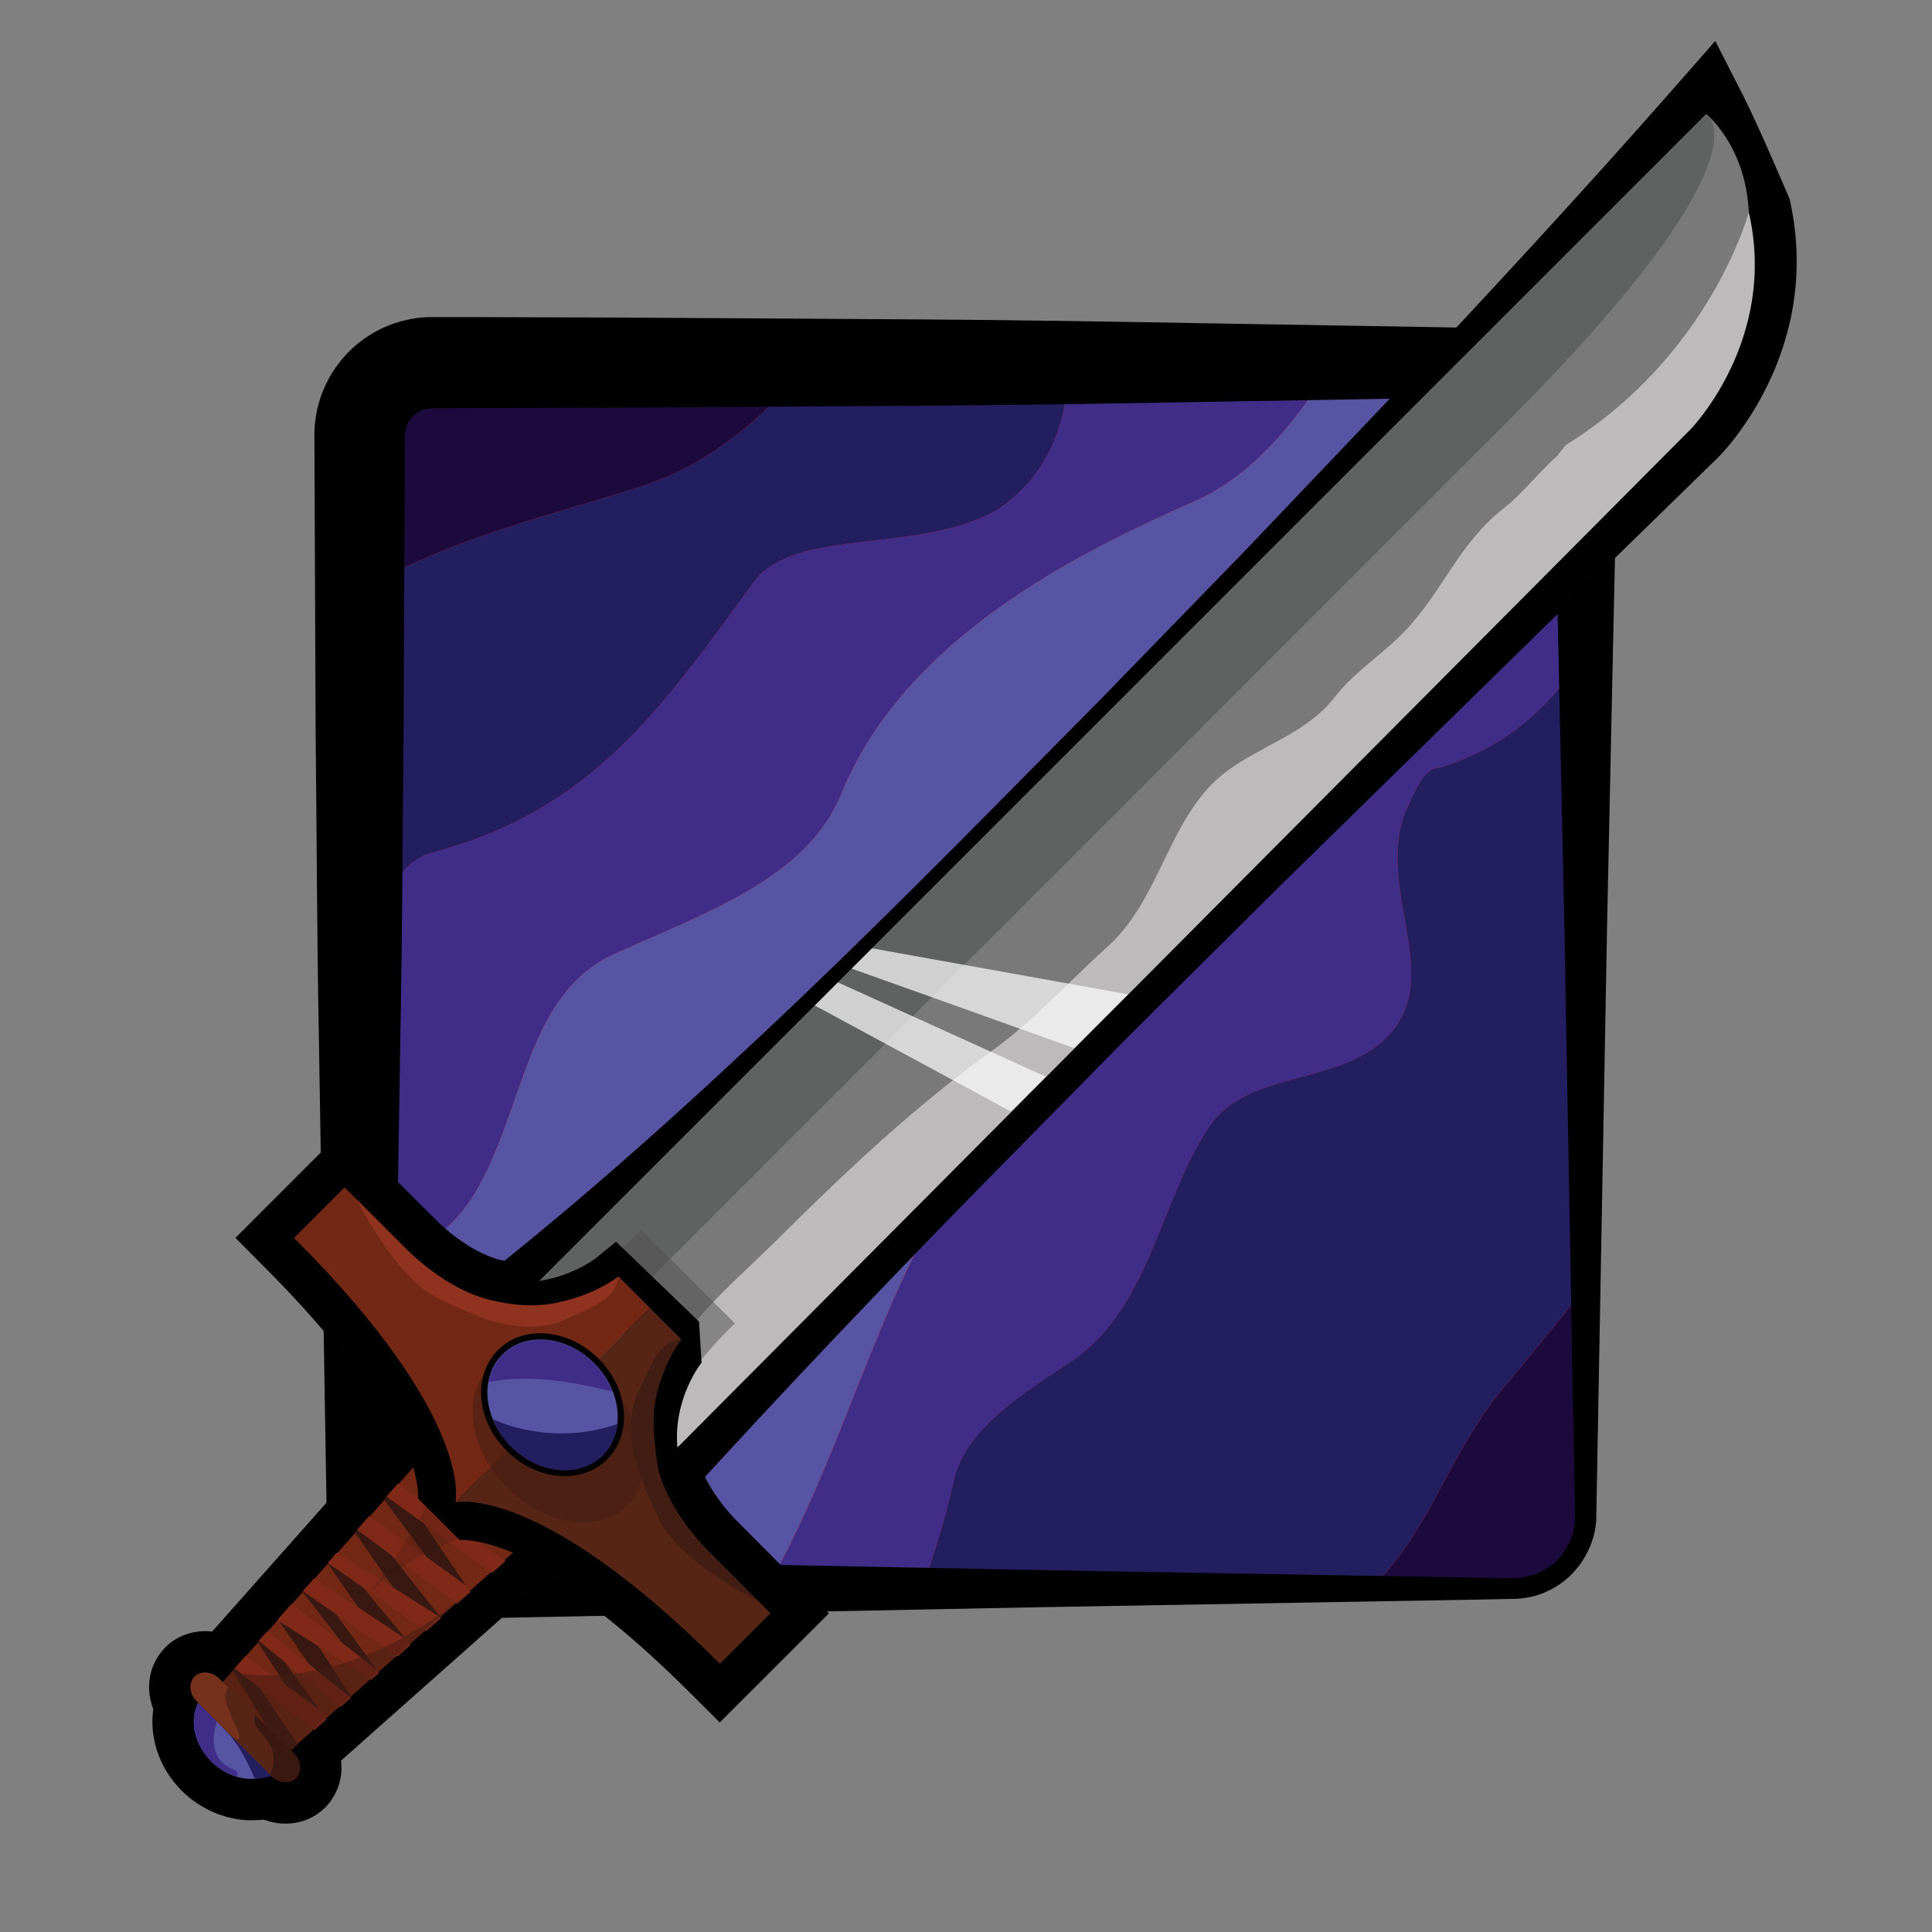 <?xml version="1.0" encoding="utf-8"?>
<!-- Generator: Adobe Illustrator 16.0.0, SVG Export Plug-In . SVG Version: 6.00 Build 0)  -->
<!DOCTYPE svg PUBLIC "-//W3C//DTD SVG 1.1//EN" "http://www.w3.org/Graphics/SVG/1.1/DTD/svg11.dtd">
<svg version="1.1" id="Layer_1" xmlns="http://www.w3.org/2000/svg" xmlns:xlink="http://www.w3.org/1999/xlink" x="0px" y="0px"
	 width="139.777px" height="139.778px" viewBox="41.111 80.222 139.777 139.778"
	 enable-background="new 41.111 80.222 139.777 139.778" xml:space="preserve">
<rect x="41.111" y="80.222" width="139.777" height="139.778" fill="#808080" stroke="none"/>
<g>
	<g>
		<g>
			<path fill="#DE1F26" d="M155.834,189.896c0,2.904-2.356,5.262-5.263,5.262H72.392c-2.905,0-5.262-2.357-5.262-5.262v-78.177
				c0-2.909,2.356-5.262,5.262-5.262h78.179c2.906,0,5.263,2.355,5.263,5.262V189.896z"/>
			<g>
				<path fill="#1D0A3C" d="M140.291,195.157h10.28c2.906,0,5.263-2.357,5.263-5.262V173.31c-2.064,2.659-4.127,5.139-6.189,7.613
					C145.758,185.785,144.536,191.029,140.291,195.157z"/>
				<path fill="#1D0A3C" d="M99.608,106.456H72.392c-2.905,0-5.262,2.355-5.262,5.262v11.335c6.331-3.938,14.542-5.701,20.627-7.729
					C92.227,113.837,96.294,110.651,99.608,106.456z"/>
				<path fill="#231E5F" d="M95.803,122.132c3.095-3.712,11.76-1.855,17.33-4.95c3.908-2.511,5.169-6.41,5.379-10.726H99.608
					c-3.312,4.195-7.381,7.381-11.849,8.869c-6.083,2.03-14.297,3.792-20.626,7.729v25.104c1.638-2.437,2.869-5.647,5.155-6.221
					C84.046,138.84,88.997,131.414,95.803,122.132z"/>
				<path fill="#402D88" d="M137.562,106.456h-19.05c-0.21,4.316-1.476,8.215-5.379,10.726c-5.57,3.094-14.235,1.239-17.33,4.95
					c-6.806,9.282-11.759,16.708-23.517,19.805c-2.286,0.573-3.518,3.784-5.156,6.221v24.611c3.118-1.441,6.218-2.826,8.253-6.079
					c3.712-6.189,3.712-14.234,9.901-17.328c6.807-3.093,14.232-5.567,16.709-11.757c4.333-10.521,15.472-16.71,25.371-21.043
					C131.688,114.709,134.781,110.854,137.562,106.456z"/>
				<path fill="#402D88" d="M128.604,161.737c2.476-3.713,8.045-3.093,11.759-5.567c6.19-4.332,0-11.142,2.476-17.33
					c0.62-1.238,1.238-3.091,2.477-3.091c4.872-1.486,8.219-4.567,10.52-8.469v-7.289c-1.648,1.178-3.343,2.12-4.951,2.761
					c-12.997,5.569-18.565,16.707-26.61,27.849c-2.476,3.712-7.428,7.424-10.521,10.52c-8.619,9.695-10.675,22.674-17.187,34.037
					h11.217c0.883-2.305,1.63-4.767,2.254-7.423c0.62-3.714,4.332-6.19,8.044-8.666
					C124.272,175.354,124.889,167.309,128.604,161.737z"/>
				<path fill="#5754A4" d="M150.571,106.456h-1.672h-11.338c-2.78,4.397-5.873,8.253-10.196,10.107
					c-9.899,4.334-21.041,10.521-25.373,21.043c-2.475,6.188-9.902,8.662-16.709,11.755c-6.189,3.098-6.189,11.142-9.902,17.332
					c-2.033,3.249-5.135,4.634-8.252,6.078v17.124c0,2.907,2.357,5.262,5.262,5.262H83.88h12.683
					c6.51-11.363,8.567-24.342,17.187-34.037c3.092-3.093,8.044-6.808,10.522-10.52c8.04-11.142,13.61-22.28,26.606-27.849
					c1.612-0.645,3.307-1.583,4.952-2.761v-8.271C155.834,108.81,153.478,106.456,150.571,106.456z"/>
				<path fill="#231E5F" d="M145.314,135.749c-1.238,0-1.859,1.855-2.477,3.091c-2.476,6.191,3.715,12.998-2.476,17.33
					c-3.714,2.471-9.283,1.854-11.759,5.567c-3.715,5.571-4.331,13.617-10.521,17.327c-3.716,2.477-7.425,4.952-8.045,8.666
					c-0.626,2.657-1.372,5.122-2.254,7.423h21.715h10.792c4.245-4.127,5.467-9.372,9.354-14.233
					c2.063-2.477,4.125-4.951,6.189-7.614V155.88v-28.604C153.533,131.182,150.187,134.263,145.314,135.749z"/>
			</g>
		</g>
		<g>
			<path d="M156.602,189.935c-0.007,2-1.178,4.042-2.933,5.084c-0.871,0.546-1.891,0.841-2.914,0.877l-2.728,0.054l-10.802,0.188
				l-21.612,0.376l-43.333,0.856c-0.265-0.02-0.365,0.002-0.762-0.04c-0.372-0.04-0.735-0.1-1.029-0.183
				c-0.626-0.146-1.229-0.393-1.797-0.695c-1.129-0.624-2.106-1.526-2.788-2.633c-0.7-1.095-1.09-2.393-1.146-3.691l-0.053-2.775
				l-0.177-10.808l-0.353-21.606c-0.137-7.203-0.147-14.409-0.228-21.611l-0.09-21.776l0.016-0.338
				c0.004-0.104,0.005-0.206,0.039-0.464c0.05-0.441,0.129-0.874,0.221-1.2c0.178-0.713,0.464-1.394,0.818-2.033
				c0.724-1.271,1.758-2.36,3.013-3.114c1.247-0.771,2.711-1.193,4.168-1.239l2.801-0.001l10.806,0.032l21.612,0.134
				c7.203,0.044,14.407,0.163,21.609,0.292l21.736,0.368c0.269,0.025,0.354,0.011,0.768,0.065c0.39,0.05,0.764,0.121,1.064,0.212
				c0.638,0.166,1.248,0.434,1.817,0.759c1.14,0.665,2.103,1.608,2.756,2.743c0.671,1.122,1.017,2.43,1.037,3.721l-0.049,2.77
				l-0.236,10.806l-0.463,21.61l-0.789,43.222V189.935z M155.064,189.896l-0.785-43.222l-0.467-21.612l-0.237-10.806l-0.063-2.632
				c-0.04-0.507-0.193-0.99-0.472-1.401c-0.268-0.416-0.652-0.748-1.08-0.979c-0.219-0.107-0.44-0.201-0.678-0.247
				c-0.133-0.039-0.201-0.037-0.262-0.048c-0.032-0.022-0.396-0.019-0.578-0.029l-21.486,0.368
				c-7.202,0.128-14.406,0.247-21.609,0.291l-21.608,0.135l-10.806,0.032l-2.6,0.013c-0.342,0.011-0.667,0.094-0.954,0.271
				c-0.296,0.166-0.535,0.429-0.709,0.717c-0.077,0.15-0.154,0.3-0.19,0.464c-0.034,0.106-0.025,0.121-0.038,0.125
				c-0.011-0.036-0.019,0.087-0.024,0.208l-0.018,0.338l-0.092,21.444c-0.078,7.203-0.087,14.408-0.228,21.612l-0.347,21.606
				l-0.174,10.808l-0.038,2.628c0,0.5,0.11,0.992,0.362,1.428c0.237,0.445,0.61,0.816,1.043,1.093c0.221,0.128,0.452,0.244,0.7,0.31
				c0.141,0.05,0.221,0.057,0.295,0.078c0.046,0.035,0.399,0.039,0.585,0.058l43.107,0.855l21.612,0.375l10.802,0.188l2.68,0.036
				c0.775-0.018,1.542-0.225,2.206-0.631c1.366-0.796,2.169-2.303,2.155-3.914L155.064,189.896z"/>
		</g>
	</g>
	<g>
		<g>
			<g>
				<path fill="#010101" d="M66.578,169.836c0.378,0.403,0.764,0.783,1.127,1.185c1.042,1.154,2.054,2.347,3.026,3.589
					c1.934,2.493,3.752,5.141,5.101,8.298l0.74,1.729l-1.261,1.425l-15.837,17.852l-2.115,2.386l-2.255-2.253l-0.223-0.226
					l0.246,0.222h-0.005l-0.133-0.108l-0.117-0.117c0.18,0.181,0.43,0.348,0.836,0.406c0.377,0.068,1.082-0.042,1.599-0.571
					c-0.053,0.059,0.468-0.526,0.247-0.276l0,0l-0.002,0.003l-0.001,0.003l-0.005,0.004l-0.009,0.016l-0.019,0.024l-0.039,0.05
					c-0.003,0.007-0.098,0.121-0.029,0.042c0.186-0.199,0.337-0.574,0.378-0.728c0.086-0.289,0.086-0.546,0.061-0.745
					c-0.061-0.408-0.227-0.655-0.407-0.835l0.871,0.863l0.012,1.163c-0.005-0.464-0.182-1.331-0.875-2.02
					c-0.691-0.695-1.557-0.873-2.023-0.877l1.185,0.015l0.871,0.895l0.091,0.097l1,1.027l-0.478,2.425
					c0.03-0.156-0.053,0.258,0.262,0.611c0.046,0.071,0.183,0.202,0.286,0.271c-0.029-0.025,0.046,0.036-0.077-0.05l0.216,0.136
					c0.205,0.143,0.115,0.046,0.136,0.071c-0.441-0.175,0.372,0.138,0.028,0.006c0.166,0.055,0.378,0.115,0.281,0.076
					c-0.067-0.003,0.064-0.007,0.031,0l0.042-0.014l0.277-0.008c0.063,0,0.057-0.007,0.022,0.008l1.772-0.725l1.436,1.39
					c-0.2-0.19-0.472-0.365-0.949-0.413c-0.246-0.025-0.535,0.016-0.869,0.146c-0.162,0.076-0.316,0.173-0.472,0.285l-0.105,0.095
					l-0.048,0.052l-0.244,0.276h0.002l0.001-0.005l0.005-0.007l0.009-0.019l0.083-0.104c-0.589,0.814-0.46,1.396-0.373,1.73
					c0.056,0.18,0.138,0.324,0.228,0.442c0.009,0.032,0.162,0.172,0.08,0.089l-0.189-0.191l-2.255-2.252l2.386-2.115l18.276-16.21
					l1.537-1.362l1.817,0.93c2.696,1.385,5.056,3.072,7.281,4.856c2.223,1.79,4.288,3.705,6.27,5.683l-4.248-0.003l3.657-3.653
					l-0.002,4.241l-4.688-4.705c-0.339-0.347-0.83-0.902-1.246-1.417l-0.556-0.735l-0.586-0.863l-0.283-0.464l-0.205-0.353
					c-0.119-0.189-0.325-0.614-0.482-0.921l-0.149-0.325l-0.079-0.192l-0.16-0.378l-0.37-1.037l-0.069-0.189l-0.044-0.329
					c0.022,0.153,0.015,0.101,0.008,0.064L85.8,187.12l-0.037-0.197l-0.006-0.042l-0.222-1.674l1.05-0.967
					c7.537-6.943,14.916-14.035,22.191-21.229l10.888-10.823l10.771-10.942l21.374-22.045l5.332-5.521l2.666-2.76l1.334-1.382
					c0.36-0.354,0.616-0.703,0.953-1.161c2.554-3.569,3.57-8.048,2.511-12.114l0.179,0.539c-1.027-2.354-2.062-4.704-2.975-7.108
					l-0.012-0.026l4.876,0.929c-7.647,6.707-15.094,13.614-22.5,20.561l-11.029,10.502l-10.922,10.611
					c-7.206,7.147-14.476,14.232-21.485,21.575c-7.001,7.356-13.845,14.865-20.185,22.878l0,0l-1.027,1.027l-1.42-0.173
					c-0.455-0.052-0.902-0.113-1.35-0.197l-0.702-0.144l-0.678-0.172l0.221,0.055l-0.297-0.075l-0.203-0.069l-0.097-0.031
					l-0.191-0.067l-0.412-0.15c-0.367-0.153-0.652-0.254-1.08-0.467c-0.409-0.196-1.15-0.597-1.686-0.95l-0.771-0.521l-0.806-0.603
					l-0.415-0.342l-0.31-0.269c-0.187-0.146-0.483-0.435-0.715-0.652l-4.692-4.673l4.245-0.004L66.578,169.836z M58.144,169.782
					l5.772-5.776l2.121-2.118l2.126,2.118l4.581,4.563c0.17,0.154,0.255,0.261,0.49,0.454l0.311,0.267l0.156,0.133l0.02,0.017
					c0.088,0.071-0.118-0.099-0.097-0.077h0.001l0.004,0.003l0.009,0.008l0.04,0.035l0.08,0.062l0.499,0.377l0.583,0.4
					c0.38,0.241,0.596,0.37,1.167,0.652l0.419,0.186c0.071,0.032,0.242,0.087,0.359,0.128l0.193,0.067l0.096,0.036l0.024,0.008
					l0.011,0.004l0.005,0.003l-0.15-0.051l-0.197-0.042l0.17,0.039l0.051,0.01l0.203,0.06l0.229,0.05l0.418,0.085
					c0.299,0.057,0.607,0.1,0.911,0.136l-2.451,0.863l0.001-0.004c8.014-6.34,15.523-13.185,22.877-20.184
					c7.344-7.011,14.427-14.277,21.578-21.488l10.608-10.921l10.499-11.029c6.95-7.406,13.857-14.852,20.564-22.5l2.783-3.172
					l2.093,4.101l0.011,0.024c1.133,2.309,2.137,4.672,3.157,7.03l0.118,0.279l0.057,0.26c0.639,2.94,0.61,6.072-0.117,8.979
					c-0.725,2.919-2.038,5.59-3.82,7.946c-0.433,0.564-0.972,1.22-1.537,1.751l-1.374,1.338l-2.746,2.681l-5.5,5.36l-21.936,21.484
					l-10.889,10.818l-10.771,10.94c-7.162,7.315-14.219,14.731-21.12,22.299l0.828-2.64l0.009,0.038l0.09,0.535l-0.11-0.521
					l0.175,0.506l0.157,0.378l0.078,0.189l0.021,0.048l0.005,0.01v0.003c-0.167-0.363-0.045-0.1-0.082-0.178l0.001,0.003l0.048,0.1
					l0.031,0.063c0.097,0.173,0.111,0.255,0.277,0.53l0.205,0.356l0.051,0.085l0.001,0.009l0.001,0.003
					c-0.03-0.051,0.071,0.113-0.067-0.114l0.008,0.015l0.013,0.021l0.027,0.039l0.111,0.176l0.333,0.495l0.433,0.576
					c0.275,0.331,0.495,0.602,0.919,1.036l4.566,4.586l2.119,2.125l-2.121,2.119l-3.657,3.657l-2.119,2.116l-2.126-2.12
					c-1.863-1.855-3.785-3.634-5.79-5.251c-2.002-1.609-4.095-3.082-6.234-4.179l3.353-0.427l-18.264,16.214l0.129-4.369l0.19,0.188
					c0.047,0.044,0.306,0.332,0.436,0.497c0.309,0.406,0.563,0.868,0.73,1.395c0.171,0.52,0.245,1.116,0.19,1.745
					c-0.049,0.342-0.089,0.608-0.237,1.015c-0.09,0.232-0.201,0.461-0.329,0.676l-0.203,0.311l-0.04,0.054l-0.083,0.107
					l-0.267,0.303l-0.103,0.091l-0.212,0.18c-0.288,0.243-0.598,0.421-0.929,0.561c-0.66,0.288-1.321,0.36-1.925,0.321
					c-1.202-0.089-2.151-0.622-2.863-1.32l3.208,0.67c-0.732,0.285-1.488,0.403-2.174,0.403l0.322-0.018
					c-0.715,0.053-1.274,0.05-2.01-0.11c-0.435-0.089-0.545-0.139-0.709-0.186c-0.669-0.231-0.18-0.037-0.927-0.36
					c-0.279-0.137-0.689-0.364-0.76-0.422l-0.215-0.138c-0.269-0.178-0.319-0.232-0.488-0.358c-0.438-0.35-0.79-0.701-1.163-1.17
					c-0.71-0.892-1.239-1.972-1.454-3.189c-0.217-1.202-0.114-2.593,0.541-3.88l0.523,3.452l-0.092-0.092l2.055,0.906
					c-0.467-0.003-1.333-0.187-2.025-0.878c-0.696-0.693-0.875-1.56-0.88-2.022l0.88,2.022c-0.649-0.652-1.149-1.524-1.302-2.594
					c-0.077-0.531-0.054-1.127,0.119-1.737c0.078-0.317,0.321-0.839,0.569-1.188l0.117-0.159l0.039-0.051l0.286-0.327
					c0.998-1.011,2.421-1.293,3.456-1.13c1.07,0.154,1.939,0.655,2.596,1.304l-0.249-0.222h0.004l0.129,0.108l0.118,0.116
					l0.224,0.225l-4.369,0.128l15.836-17.851l-0.523,3.153c-0.995-2.351-2.56-4.702-4.292-6.921c-0.874-1.112-1.795-2.2-2.756-3.268
					c-0.974-1.077-1.938-2.088-2.992-3.147L58.144,169.782z"/>
			</g>
			<g>
				<g>
					<path fill="#5754A4" d="M55.933,202.753c-1.229,1.227-1.024,3.425,0.459,4.905c1.485,1.487,3.682,1.691,4.91,0.464
						L55.933,202.753z"/>
					<path fill="#402D88" d="M58.16,208.344c-0.148-0.115-0.36-0.2-0.456-0.247c-1.645-0.831-1.158-2.978-0.611-4.023
						c0.019-0.035,0.053-0.047,0.075-0.084l-1.238-1.236c-1.229,1.227-1.023,3.425,0.458,4.909c0.33,0.33,0.716,0.602,1.124,0.805
						c0.162,0.078,0.717,0.407,0.792,0.15C58.337,208.521,58.264,208.426,58.16,208.344z"/>
					<path fill="#231E5F" d="M56.98,204.776c0.205,0.46,0.619,0.795,0.926,1.189c0.699,0.91,1.201,1.913,1.632,2.937
						c0.77,0.018,1.5-0.203,2.041-0.746l-4.488-4.486c-0.021,0.114-0.031,0.228-0.093,0.34
						C56.853,204.278,56.87,204.532,56.98,204.776z"/>
					<polygon fill="#722815" points="61.008,207.825 56.229,203.048 76.379,180.332 83.723,187.675 					"/>
					<g>
						<polygon fill="#391812" points="74.848,194.964 71.799,190.459 69.074,188.485 69.863,187.598 69.861,187.598 68.884,188.701 
							72.004,192.902 						"/>
						<polygon fill="#802919" points="69.901,187.555 69.863,187.598 69.074,188.485 71.799,190.459 76.716,194.017 77.684,193.162 
													"/>
						<polygon fill="#391812" points="73.016,197.266 69.417,192.721 66.951,190.891 66.778,191.08 69.571,195.101 						"/>
						<polygon fill="#802919" points="74.848,194.964 72.004,192.902 67.835,189.888 67.484,190.284 66.951,190.891 69.417,192.721 
							74.179,196.256 74.367,196.092 75.146,195.404 						"/>
						<polygon fill="#391812" points="70.461,198.794 67.397,195.08 64.827,193.291 64.801,193.318 67.043,196.542 						"/>
						<polygon fill="#802919" points="73.016,197.266 69.571,195.101 65.494,192.539 65.391,192.648 64.827,193.291 67.397,195.08 
							71.575,197.981 71.938,198.232 73.028,197.275 						"/>
						<polygon fill="#391812" points="68.38,201.04 65.408,196.983 63.026,195.326 62.984,195.375 65.922,199.139 						"/>
						<polygon fill="#802919" points="70.461,198.794 67.043,196.542 63.823,194.425 63.666,194.604 63.026,195.326 65.408,196.983 
							69.162,199.596 69.858,200.077 70.82,199.225 						"/>
						<polygon fill="#391812" points="61.3,197.508 63.478,200.642 66.493,203.052 66.55,203.003 64.136,199.31 						"/>
						<polygon fill="#802919" points="68.38,201.04 65.922,199.139 62.204,196.256 62.171,196.295 61.21,197.381 61.3,197.508 
							64.136,199.31 67.937,201.72 67.976,201.742 68.534,201.251 						"/>
						<polygon fill="#802919" points="63.478,200.642 60.458,198.232 59.81,198.946 61.717,200.467 65.464,203.502 65.738,203.725 
							66.493,203.052 						"/>
						<polygon fill="#391812" points="64.213,203.909 61.717,200.467 59.835,198.938 59.751,199.032 61.778,202.143 						"/>
						<polygon fill="#391812" points="58.083,200.924 57.928,201.094 60.401,205.097 62.177,206.869 62.654,206.44 59.899,202.328 
													"/>
						<polygon fill="#802919" points="64.213,203.909 61.778,202.143 58.865,200.038 58.58,200.355 58.083,200.924 59.899,202.328 
							63.854,205.385 63.875,205.367 64.725,204.614 						"/>
					</g>
					<g>
						<path fill="#797979" d="M164.557,88.475l-88.315,88.313l9.953,9.95l69.697-69.694
							C175.622,97.308,164.557,88.475,164.557,88.475z"/>
					</g>
					<g>
						<path fill="#606161" d="M164.557,88.475l-88.315,88.313l3.937,3.936l69.694-69.696
							C169.608,91.293,164.557,88.475,164.557,88.475z"/>
					</g>
					<path opacity="0.2" fill="#391812" enable-background="new    " d="M80.606,190.024c0,0-8.093,0.745-12.88,5.533
						c0,0,7.066-8.692,5.702-12.716l3.899,3.899L80.606,190.024z"/>
					<path opacity="0.5" fill="#421D13" enable-background="new    " d="M57.229,201.921l0.656-0.741c0,0,8.04,2.146,17.505-6.115
						l-13.363,11.854L57.229,201.921z"/>
					<path fill="#562515" d="M62.524,208.86c-0.452,0.448-1.258,0.373-1.804-0.171l-5.353-5.355
						c-0.548-0.546-0.623-1.355-0.172-1.806l0,0c0.45-0.452,1.258-0.373,1.807,0.17l5.355,5.355
						C62.903,207.597,62.975,208.407,62.524,208.86L62.524,208.86z"/>
					<path fill="#391811" d="M62.362,207.054l-2.863-2.86c0.107,0.106,0.003,0.45,0.027,0.57c0.148,0.725,0.951,1.174,1.216,1.859
						c0.269,0.703,0.179,1.417-0.094,1.997l0.076,0.076c0.546,0.545,1.352,0.62,1.803,0.172
						C62.979,208.414,62.908,207.604,62.362,207.054z"/>
					<path fill="#76311D" d="M58.415,205.981c0.045-0.368-0.184-0.751-0.354-1.096c-0.227-0.456-0.385-0.931-0.557-1.399
						c-0.186-0.503-0.096-0.888,0.123-1.165l-0.629-0.627c-0.545-0.547-1.356-0.622-1.809-0.173
						c-0.45,0.453-0.377,1.261,0.172,1.805c0.79,0.793,1.577,1.581,2.368,2.369c0.121,0.122,0.475,0.468,0.643,0.36
						C58.395,206.046,58.409,206.018,58.415,205.981z"/>
				</g>
				<path fill="#BCBABA" d="M154.383,112.426l-0.596,0.762c-1.355,1.208-2.552,2.768-3.878,3.806
					c-3.325,2.605-4.385,5.998-7.178,8.904c-1.631,1.701-3.61,2.899-5.07,4.776c-2.012,2.598-5.265,3.456-7.81,5.358
					c-4.174,3.121-4.696,9.147-8.571,12.641c-2.829,2.549-5.338,5.368-8.442,7.601c-5.609,4.041-10.642,8.804-15.534,13.67
					c-1.888,1.873-4.164,3.835-5.928,5.988c-1.185,1.451-1.787,3.979-3.268,5.307c-1.854,1.67-4.661-0.152-6.094,1.319l5.254,5.256
					l76.162-76.541c0,0,6.326-6.477,4.202-15.707C167.632,95.565,164.91,105.892,154.383,112.426z"/>
				<path opacity="0.5" fill="#505050" enable-background="new    " d="M77.29,175.739c0,0,4.983-1.302,10.22-6.538l3.211,3.211
					l3.556,3.557c0,0-6.75,6.273-6.141,10.973L77.29,175.739z"/>
				<g>
					<path fill="#010101" d="M90.848,194.134l-0.757-0.764c-0.27-0.311-0.56-0.616-0.811-0.927
						c-0.499-0.621-0.981-1.265-1.393-1.969c-0.845-1.39-1.471-2.977-1.758-4.646c-0.301-1.673-0.229-3.411,0.145-5.055
						c0.188-0.821,0.446-1.624,0.778-2.395c0.165-0.394,0.35-0.771,0.552-1.146c0.22-0.395,0.387-0.702,0.734-1.18l0.002-0.004
						l0.18,2.964l-4.452-4.623v-0.003l2.806,0.171c-0.61,0.441-1.043,0.671-1.575,0.949c-0.511,0.257-1.032,0.478-1.568,0.667
						c-1.065,0.389-2.19,0.639-3.333,0.737c-2.29,0.212-4.649-0.242-6.662-1.222c-1.014-0.482-1.944-1.081-2.8-1.745
						c-0.434-0.325-0.833-0.689-1.231-1.039c-0.373-0.359-0.791-0.759-1.105-1.097l-4.04-4.186h2.377
						c-1.22,1.219-2.464,2.412-3.653,3.655v0.003V168.9l2.103,2.037c0.697,0.679,1.359,1.406,2.042,2.109
						c0.682,0.705,1.31,1.476,1.969,2.211c0.639,0.75,1.255,1.538,1.871,2.321c0.584,0.817,1.192,1.617,1.728,2.491
						c0.277,0.425,0.559,0.856,0.803,1.314c0.249,0.458,0.523,0.891,0.743,1.379c0.464,0.949,0.905,1.923,1.224,3.021
						c0.162,0.547,0.31,1.099,0.396,1.721c0.053,0.299,0.08,0.635,0.098,0.97c0.013,0.16,0.002,0.367,0,0.552
						c0.002,0.087-0.007,0.201-0.02,0.327c-0.011,0.108-0.015,0.205-0.077,0.474v0.004l-3.003-3.005
						c0.271-0.058,0.373-0.061,0.48-0.07c0.119-0.019,0.236-0.029,0.321-0.025c0.185-0.004,0.393-0.012,0.554,0.004
						c0.34,0.019,0.675,0.043,0.971,0.096c0.624,0.089,1.177,0.236,1.726,0.399c1.097,0.318,2.069,0.757,3.021,1.224
						c0.486,0.218,0.921,0.492,1.375,0.743c0.463,0.244,0.889,0.526,1.316,0.803c0.874,0.53,1.668,1.141,2.49,1.726
						c0.786,0.617,1.572,1.23,2.326,1.869c0.736,0.66,1.504,1.287,2.208,1.97c0.705,0.684,1.429,1.34,2.115,2.043l2.035,2.103l0,0
						h-2.382c1.24-1.195,2.438-2.438,3.656-3.657v2.38c-1.476-1.442-2.98-2.855-4.485-4.271L90.848,194.134z M93.477,191.575
						c1.414,1.507,2.83,3.008,4.27,4.488l1.175,1.202l-1.176,1.173c-1.217,1.217-2.458,2.416-3.653,3.658l-1.13,1.177l-1.254-1.177
						l0,0l-2.092-1.881c-0.7-0.624-1.432-1.201-2.145-1.804c-0.714-0.601-1.466-1.132-2.198-1.706
						c-0.744-0.546-1.502-1.061-2.258-1.569c-0.772-0.471-1.535-0.981-2.324-1.392c-0.391-0.214-0.78-0.433-1.18-0.61
						c-0.398-0.183-0.791-0.396-1.185-0.538c-0.793-0.326-1.593-0.615-2.352-0.774c-0.376-0.082-0.758-0.154-1.081-0.169
						c-0.177-0.024-0.317-0.014-0.457-0.018c-0.079-0.004-0.111,0.014-0.166,0.014c-0.037,0.004-0.037,0.008-0.035,0.011
						c-0.01,0-0.027,0.008,0.124-0.024l-3.003-3.007l0.001,0.004c-0.033,0.153-0.023,0.132-0.023,0.125c0.004,0,0.008,0,0.008-0.04
						c0.001-0.054,0.018-0.085,0.014-0.165c0-0.139,0.005-0.28-0.016-0.459c-0.017-0.325-0.086-0.706-0.172-1.081
						c-0.157-0.761-0.45-1.559-0.771-2.349c-0.143-0.397-0.36-0.787-0.539-1.187c-0.175-0.399-0.397-0.789-0.612-1.181
						c-0.407-0.789-0.913-1.548-1.387-2.318c-0.511-0.758-1.027-1.52-1.574-2.262c-0.57-0.729-1.103-1.488-1.705-2.199
						c-0.601-0.71-1.178-1.44-1.8-2.139l-1.884-2.097l-1.165-1.298l1.165-1.084h0.001c1.246-1.188,2.439-2.437,3.657-3.653
						l1.167-1.169l1.208,1.169l4.186,4.037c0.362,0.354,0.661,0.61,0.994,0.915c0.339,0.272,0.667,0.554,1.021,0.791
						c0.696,0.497,1.425,0.925,2.175,1.245c1.501,0.654,3.1,0.878,4.665,0.679c0.784-0.104,1.562-0.307,2.305-0.61
						c0.374-0.146,0.737-0.321,1.085-0.51c0.323-0.178,0.731-0.442,0.897-0.578l1.425-1.155l1.38,1.326l0.002,0.005l4.621,4.449
						l0.181,2.967l0,0c-0.079,0.09-0.284,0.389-0.416,0.61c-0.149,0.242-0.286,0.498-0.411,0.76c-0.257,0.523-0.462,1.07-0.618,1.63
						c-0.311,1.112-0.418,2.269-0.27,3.407c0.141,1.142,0.511,2.271,1.092,3.338c0.275,0.54,0.627,1.054,0.993,1.564l0.557,0.706
						l0.711,0.788L93.477,191.575z"/>
				</g>
				<g>
					<g>
						<path fill="#722815" d="M62.385,169.786l3.654-3.657l4.379,4.377c7.94,7.938,15.445,2.073,15.445,2.073l2.269,2.265
							l-14.077,14.077C74.056,188.921,75.554,182.953,62.385,169.786z"/>
						<path fill="#562515" d="M93.197,200.594l3.657-3.653l-4.381-4.38c-7.942-7.941-2.072-15.444-2.072-15.444l-2.271-2.27
							l-14.077,14.074C74.056,188.921,80.028,187.424,93.197,200.594z"/>
					</g>
					
						<ellipse transform="matrix(0.707 0.707 -0.707 0.707 154.127 -3.652)" opacity="0.5" fill="#421D13" enable-background="new    " cx="81.471" cy="184.203" rx="7.045" ry="5.195"/>
					
						<ellipse transform="matrix(0.707 0.707 -0.707 0.707 152.346 -4.078)" fill="none" stroke="#010101" stroke-width="0.903" stroke-miterlimit="10" cx="81.096" cy="181.885" rx="5.139" ry="4.256"/>
					<g>
						
							<ellipse transform="matrix(0.707 0.707 -0.707 0.707 152.346 -4.078)" fill="#5754A4" cx="81.096" cy="181.885" rx="5.139" ry="4.256"/>
						<path fill="#402D88" d="M85.427,180.909c-0.286-0.725-0.716-1.423-1.324-2.033c-2.008-2.008-4.981-2.287-6.643-0.629
							c-0.543,0.546-0.856,1.234-0.993,1.976C79.146,179.631,82.405,180.128,85.427,180.909z"/>
						<path fill="#231E5F" d="M76.782,182.91c0.284,0.702,0.708,1.388,1.304,1.979c2.009,2.013,4.982,2.29,6.644,0.629
							c0.615-0.613,0.961-1.408,1.054-2.27C83.028,184.209,79.746,184.201,76.782,182.91z"/>
					</g>
					<path fill="#8F321F" d="M72.68,174.083c1.421,0.732,2.745,1.275,4.074,1.732c1.935,0.491,3.821,0.639,5.505-0.244
						c1.161-0.61,3.198-1.148,3.512-2.629c0.028-0.132,0.09-0.218,0.145-0.318l-0.051-0.048c-1.931,1.434-4.146,1.823-4.146,1.823
						c-2.234,0.736-5.532-0.223-5.532-0.223c-3.069-0.896-5.616-3.525-5.616-3.525l-3.66-3.656
						C68.275,169.603,70.433,172.932,72.68,174.083z"/>
					<path fill="#421D13" d="M88.888,190.295c-0.728-1.425-1.272-2.743-1.726-4.071c-0.495-1.937-0.642-3.823,0.24-5.512
						c0.608-1.159,1.147-3.195,2.628-3.51c0.13-0.023,0.216-0.089,0.314-0.146l0.052,0.053c-1.433,1.931-1.825,4.146-1.825,4.146
						c-0.487,2.059,0.223,5.533,0.223,5.533c0.899,3.072,3.523,5.611,3.523,5.611l3.658,3.664
						C93.367,194.701,90.043,192.542,88.888,190.295z"/>
				</g>
			</g>
		</g>
		<polygon opacity="0.7" fill="#FFFFFF" enable-background="new    " points="100.061,152.969 114.243,160.636 116.768,158.113 
			101.732,151.296 		"/>
		<polygon opacity="0.7" fill="#FFFFFF" enable-background="new    " points="102.73,150.3 118.815,156.046 122.721,152.158 
			104.199,148.831 		"/>
	</g>
</g>
</svg>
